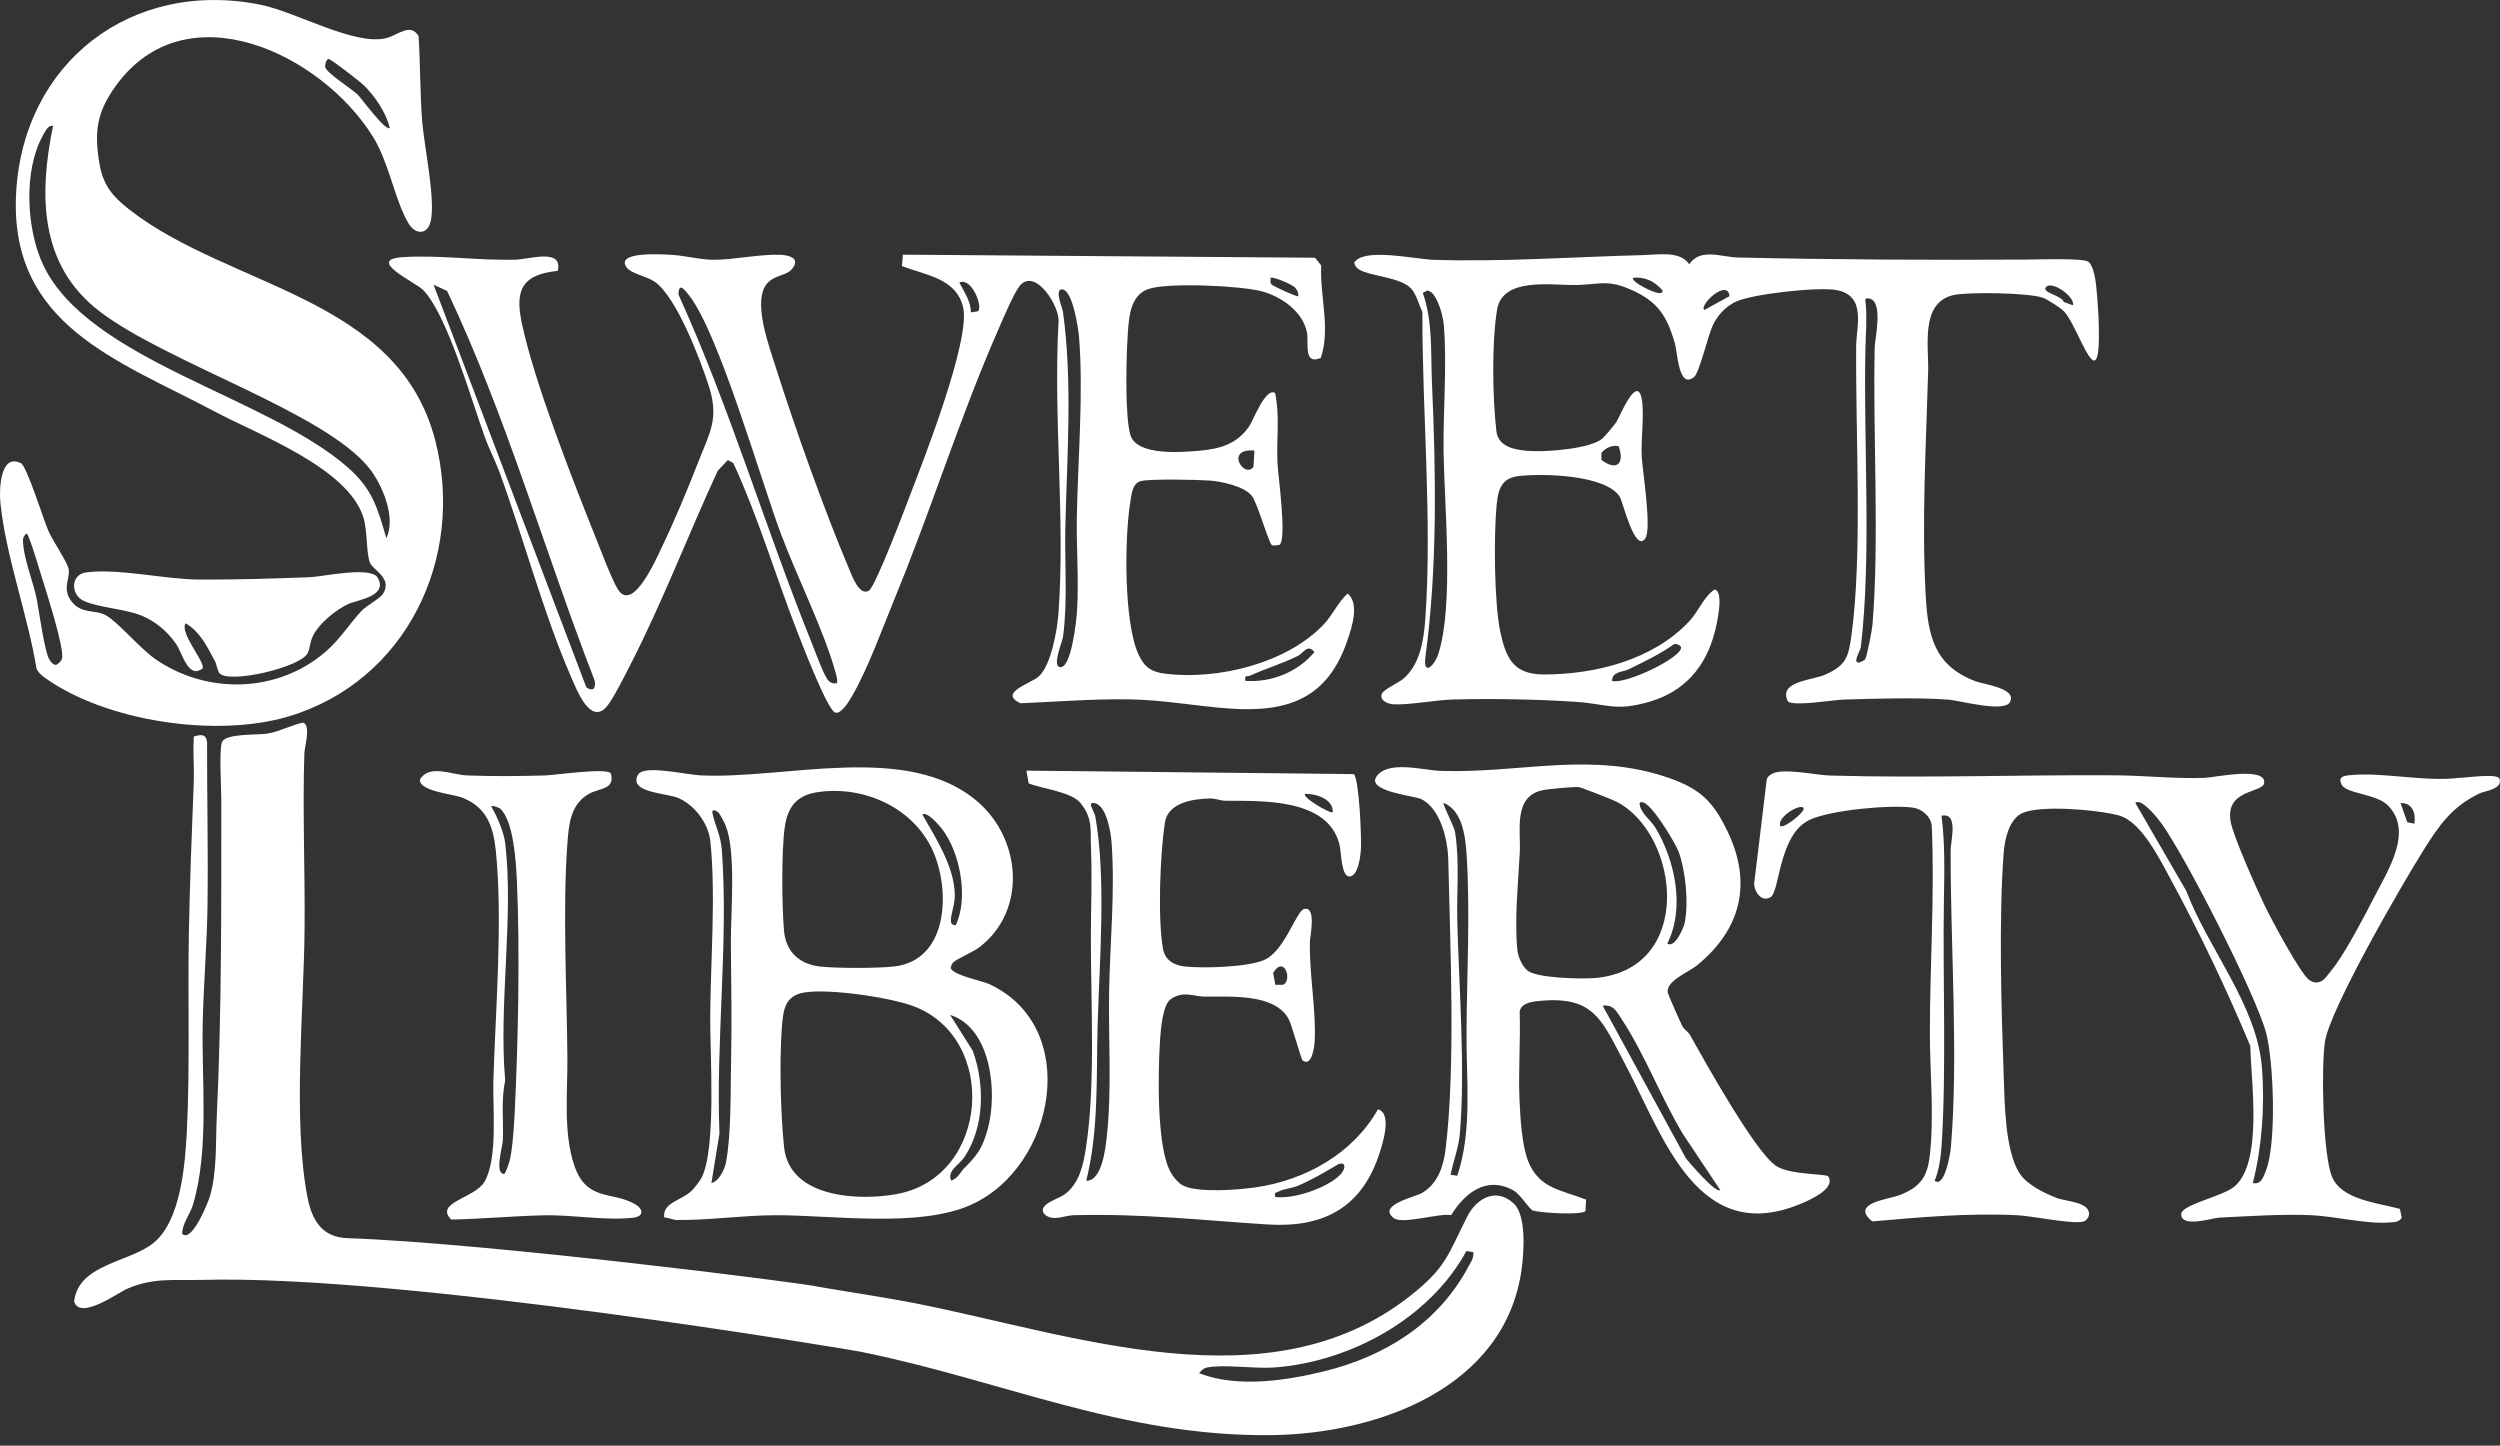 <?xml version="1.0" encoding="UTF-8"?><svg id="b" xmlns="http://www.w3.org/2000/svg" viewBox="0 0 230 133"><rect x="0" y="0" width="230" height="133" fill="#333333" stroke="none"/><path d="M139.29,110.75c-1.6-1.54-3.44-.55-4.32,1.2-1.78,3.53-1.92,4.66-5.23,7.27-12.97,10.22-30.91,3.57-45.45.7-2.98-.59-6.02-1.02-9.02-1.54-.69-.26-30.4-4.03-43.31-4.47-2.3-.08-3.25-1.6-3.67-3.75-1.37-7.1-.33-17.35-.27-24.72.05-5.36-.19-10.77-.02-16.12.02-.6.63-2.63-.12-2.84-1.05.22-2.16.81-3.21,1-.92.17-4-.04-4.26.83-.26.89-.05,4.08-.05,5.26,0,9.59.04,19.55-.42,29.23-.11,2.34.04,4.94-.62,7.23-.16.58-1.68,4.36-2.56,3.48,0-.96.72-1.75,1-2.7,1.51-5.09.77-11.44.89-16.7.08-3.6.39-7.2.44-10.79.07-5.02-.05-10.06-.04-15.06-.11-.79-.62-.68-1.22-.5-.09,1.44.05,2.89-.01,4.33-.18,4.48-.35,9.05-.44,13.55-.12,6.08.11,12.4-.19,18.45-.16,3.06-.56,8.25-3.08,10.27-2.22,1.79-6.88,1.93-7.29,5.35.49,1.82,4.06-.8,4.91-1.16,2.46-1.04,4.31-.73,6.84-.8,18.62-.53,60.02,6.49,60.61,6.61,13.02,2.63,24.12,7.84,37.81,7.67,9.75-.12,21.5-4.33,23-15.27.21-1.56.45-4.91-.71-6.02ZM135.02,116.67c-2.8,5.12-7.62,8.12-13.2,9.49-3.55.87-8.04,1.54-11.5.17.22-.26.38-.45.74-.52,1.62-.31,4.35.13,6.15,0,6.99-.51,14.32-4.5,17.7-10.72l.64.12c.06.58-.29,1-.55,1.47Z" fill="#fff"/><path d="M121.51,32.93c-1.62.69-1.09-1.38-1.27-2.34-.36-1.9-2.31-3.27-4.08-3.77-1.92-.54-8.6-.84-10.45-.25s-1.87,2.87-1.98,4.6c-.12,1.94-.24,7.19.27,8.86.59,1.93,4.71,1.58,6.41,1.43,1.91-.17,3.42-.64,4.53-2.26.36-.53,1.51-3.61,2.37-3.04.45,2.1.11,4.32.22,6.46.05,1.1.89,7.06.18,7.5-.2.05-.5.09-.68.04-.28-.08-1.33-3.87-1.86-4.54-.71-.89-2.79-1.33-3.89-1.41s-5.52-.17-6.33.05-.86,1.32-.97,1.99c-.53,3.25-.6,11.06.78,14,.55,1.17,1.22,1.59,2.5,1.74,4.83.57,11.1-.96,14.51-4.53.83-.87,1.32-2.06,2.22-2.86,1.08.95.41,3.01,0,4.23-1.79,5.37-5.39,6.73-10.81,6.36-3.06-.21-6.16-.81-9.33-.85-3.33-.05-6.63.22-9.96.36-2.09-.98.94-1.8,1.68-2.47,1.14-1.03,1.7-4.3,1.81-5.82.63-8.63-.48-18,0-26.71.21-1.44-2.17-5.19-3.59-3.37-.55.7-1.59,3.18-2.01,4.14-3.48,7.95-6.07,16.31-9.37,24.34-1.11,2.71-2.57,6.72-3.98,9.16-.23.4-1.07,1.87-1.64,1.56-.75-.41-3.08-6.48-3.55-7.7-1.95-5.04-3.51-10.32-5.77-15.22l-.51-.29-.93.99c-2.71,5.87-5.08,12.09-8.03,17.83-.47.92-1.63,3.26-2.23,3.92-1.5,1.64-2.75-1.68-3.25-2.83-2.52-5.77-4.38-12.83-6.59-18.85-.37-1-.88-1.98-1.26-2.98-1.22-3.31-3.5-11.46-5.76-13.74-.68-.68-5.27-2.77-1.9-3s6.96.32,10.41.23c1.29-.03,4.39-1.09,3.89,1.03-3.22.33-3.95,1.68-3.32,4.73,1.15,5.49,4.68,14.47,6.84,19.87.43,1.07,1.52,3.96,2.04,4.74,1.36,2.06,3.46-2.76,3.97-3.82,1.16-2.4,2.4-5.37,3.37-7.86,1.07-2.75,1.97-4.03,1.01-7.04-.77-2.41-2.99-8.26-5-9.63-.67-.46-2.15-.75-2.55-1.28-1.18-1.55,3.38-1.23,4.17-1.18,1.22.07,2.59.45,3.81.45,1.85,0,4.36-.54,6.15-.46.92.04,1.83.37,1.07,1.3-.61.74-1.92.51-2.54,1.7-.91,1.76.41,5.36,1,7.23,1.81,5.71,4.46,13.16,6.78,18.66.28.67.95,2.52,1.82,2.02.6-.35,3.29-7.46,3.74-8.65,1.3-3.38,5.63-14.41,4.94-17.42-.62-2.69-3.49-2.97-5.63-3.8l.09-1.05,37.91.28.57.71c-.14,2.85.88,5.78-.04,8.53ZM119.16,26.47c-.28-.32-2.13-1.07-2.26-.91.02.25-.11.46.13.65.19.15,2.31,1.14,2.41,1.04.04-.29-.1-.57-.28-.78ZM89.32,28.74l.64-.1c.52-.35-.56-3.17-1.7-2.65.44.89,1.06,1.71,1.06,2.75ZM53.94,63.23c.6.42.92.13.76-.64-4.61-11.89-8.11-24.31-13.57-35.83l-1.24-.56,14.05,37.03ZM77.01,62.86c.05-.3-.03-.56-.1-.85-1.08-3.98-3.59-8.93-5.08-12.94-1.85-4.95-5.7-18.42-8.43-21.89-.44-.56-.96-1.25-.98-.08,4.73,10.4,7.98,21.45,12.26,32.05.28.7,1.11,2.97,1.48,3.4.26.3.47.35.86.31ZM97.7,26.62c-.71-.01.05,1.75.09,2.03.9,6.55.37,13.33.22,19.91-.07,3.24.22,6.67-.2,9.95-.07.56-1.02,2.71-.32,2.86,1.09.24,1.55-4.41,1.6-5.18.17-2.81-.07-5.86-.02-8.71.1-5.21.62-11.38.2-16.5-.06-.72-.58-4.35-1.57-4.36ZM115.41,41.45c-2.81-.23-.89,2.67-.09,1.49l.09-1.49ZM114.57,62.64c2.39.17,4.83-.81,6.36-2.65-.62-.8-1.01.1-1.54.36-1.47.73-2.95,1.15-4.35,1.8-.3.14-.58-.13-.46.48Z" fill="#fff"/><path d="M35.16,54.74c1.11-1.54-.94-2.3-1.16-3.05-.32-1.07-.19-2.88-.57-4.09-1.41-4.55-9.65-7.6-13.62-9.71C10.91,33.16.86,29.96,1.48,17.82,2.1,5.75,12.1-1.96,23.99.44c3.26.66,8.63,3.79,11.54,3.07,1.08-.27,2.22-1.45,2.98-.19.16,2.57.13,5.16.32,7.73.18,2.35,1.25,7.26.8,9.28-.28,1.28-1.4,1.3-2.04.23-1.27-2.12-1.8-5.61-3.27-7.97C29.59,4.96,17.12-1.06,10.65,7.9c-1.74,2.41-2,4.2-1.5,7.15.34,2.02,1.23,3.04,2.76,4.24,9.27,7.22,24.74,7.98,28.14,21.26,2.76,10.76-2.65,22.13-13.53,25.37-6.56,1.96-16.71.48-22.34-3.53-.35-.25-.63-.48-.82-.87-.8-4.93-2.85-10.41-3.33-15.33-.1-1.06-.05-4.53,1.89-3.58.55.27,2.08,5.19,2.51,6.18.39.92,1.68,2.8,1.86,3.46.25.89-.65,1.88.29,3.08s2.14.72,3.17,1.28,3.15,3.05,4.49,3.99c4.75,3.32,11.26,3.18,15.68-.61,1.39-1.19,2.21-2.59,3.38-3.83.37-.39,1.6-1.08,1.85-1.43ZM35.86,11.78c-.34-1.45-1.4-2.99-2.46-4-.33-.31-2.96-2.36-3.16-2.35-.22.01-.35.47-.32.73.06.52,2.4,1.98,2.98,2.54.33.32,2.61,3.45,2.97,3.07ZM4.89,11.57c-.5-.06-.73.52-.93.87-1.83,3.24-1.54,8.7.04,11.99,4.19,8.74,20.61,12.05,28.04,18.61,2.22,1.96,2.7,3.69,3.5,6.47.93-1.88-.38-4.95-1.59-6.46-4.15-5.17-18.62-9.67-24.81-14.42-5.53-4.25-5.56-10.71-4.26-17.04ZM2.45,49.09c-.43.3-.34.69-.3,1.14.11,1.28.9,3.35,1.2,4.75.24,1.14.74,5.08,1.23,5.76.13.19.34.46.61.42.21-.13.44-.32.51-.57.27-.89-1.53-6.44-1.93-7.73-.14-.46-1.12-3.76-1.32-3.77Z" fill="#fff"/><path d="M164.47,64.5c-.86-1.85,2.25-1.89,3.49-2.45,1.88-.84,2.1-1.62,2.37-3.56,1.04-7.58.36-18.69.44-26.68.02-1.86.96-4.62-1.84-5.13-1.65-.3-7.9.36-9.37,1.14-.82.44-1.46,1.11-1.89,1.92-.54,1-1.29,4.54-1.83,4.96-1.42,1.12-1.5-2.27-1.76-3.15-.74-2.5-1.55-3.8-4.01-4.89-2.2-.98-2.95-.48-5.06-.44-2.3.04-6.78-.76-7.28,2.27s-.42,8.16-.06,11.19c.17,1.42,1.66,1.7,2.87,1.8,1.53.13,5.8-.16,6.91-1.16.21-.19,1.09-1.24,1.26-1.5.27-.4,1.9-4.47,2.33-2.11.26,1.42-.09,3.73,0,5.3.08,1.41.93,6.62.33,7.52-.95,1.4-2.07-3.36-2.34-3.81-1.28-2.06-7.14-2.18-9.33-1.92-1.58.19-1.87,1.23-2.01,2.66-.27,2.8-.23,9.04.35,11.73.52,2.41,1.24,3.86,4,3.86,4.73,0,10.05-1.34,13.37-4.89.87-.93,1.35-2.29,2.33-2.92.92.13.19,3.27,0,3.98-.84,3.17-2.79,5.4-5.96,6.33s-3.93.21-6.77.02c-3.64-.24-7.59-.31-11.25-.22-1.63.04-3.94.5-5.5.45-.5-.02-1.32-.29-1.15-.93.11-.41,1.54-1.04,1.99-1.42,1.52-1.28,1.88-3.5,2.02-5.4.66-9.08-.29-19.2-.26-28.35-.33-.67-.55-1.67-1.08-2.2-1.17-1.17-4.6-1.08-5.08-2.04-.1-.21-.18-.3.03-.47,1.1-1.14,5.57-.14,7.12-.09,6.42.21,12.92-.27,19.32-.43,1.42-.04,3.4-.41,4.24.84,1.01-1.52,2.97-.66,4.45-.62,8.83.2,17.72.24,26.52.19,1,0,5.24-.16,5.75.2.43.31.64,1.51.7,2.06.1.89.2,2.26.24,3.15.31,8.37-1.78.81-3.18-.64-.31-.33-1.51-1.09-1.93-1.25-1.22-.47-6.94-.56-8.26-.25-3.05.71-2.24,4.7-2.31,7.02-.19,6.69-.6,13.79-.23,20.56.21,3.76.77,6.49,4.57,7.94.78.3,3.85.64,3.19,1.91-.53,1.02-4.59-.14-5.73-.22-2.9-.2-6.61-.09-9.56,0-.95.03-4.64.65-5.14.17ZM150.2,25.56c.06.27.35.45.57.6.24.16,2.21,1.29,2.19.57-.71-.84-1.64-1.31-2.75-1.16ZM190.72,28.1c.21-.85-2.18-2.46-2.54-1.59-.18.43,1.56.73,1.69,1.27l.85.31ZM131.69,26.9c-.1-.09-.24-.12-.36-.18l-.43.22c.93,2.69.72,5.49.84,8.27.37,8.32.51,17.01-.6,25.23-.24,1.78.81.87,1.19-.29,1.44-4.47.55-13.65.48-18.58-.05-3.73.33-8.05.02-11.67-.07-.84-.51-2.43-1.13-3ZM159.11,27.25c-.12-1.64-2.77.71-2.33,1.28l2.33-1.28ZM171.58,60.69c.18-.27.65-2.75.69-3.23.64-7.9.03-17.33.2-25.45.02-.91.84-4.32-.52-4.55-.47-.08-.32.19-.3.51.12,1.66,0,2.5-.03,4.04-.2,8.68.58,19.13-.43,27.55-.04.31-.84,1.55-.1,1.38.06-.01.47-.22.49-.26ZM148.91,41.05c-.6-.13-1.2.16-1.58.61v.65c1.42,1.08,2.17.32,1.58-1.26ZM148.3,62.64c1.15.38,6.4-2.11,6.36-3.07,0-.15-.46-.44-.69-.28-1.28.91-2.7,1.58-4.1,2.27-.58.29-1.57.2-1.56,1.08Z" fill="#fff"/><path d="M213.78,90.13c.15-.12.92-1.11,1.09-1.35,1.18-1.67,2.59-4.36,3.54-6.21,1.27-2.47,3.65-6.09,1.27-8.48-1.04-1.05-3.83-1.07-4.25-1.9-.32-.64.06-.8.63-.86,3.07-.35,7,.64,10.2.23.62.01,3.53-.46,3.7.1.29.95-1.38,1.11-1.84,1.33-2.54,1.23-3.7,2.9-5.16,5.23-1.96,3.12-8.63,14.64-9.07,17.64-.34,2.38-.21,10.24.65,12.39s4.3,2.42,6.25,2.97l.17.8c-.27.44-.62.4-1.06.44-2.02.2-5.08-.56-7.22-.66-2.61-.12-5.84.09-8.49.22-.67.03-3.51.99-3.52-.32,0-.87,3.85-1.64,4.9-2.54,2.65-2.26,1.51-9.69,1.46-12.92-2.11-5.08-4.69-10.49-7.33-15.35-1-1.84-2.68-5.28-4.74-5.86-1.81-.51-7.53-1.05-9.07-.14-1.09.64-1.46,2.38-1.55,3.54-.46,6.06-.22,14.4,0,20.57.09,2.52.12,6.84,1.45,8.93.68,1.07,2.27,1.83,3.44,2.29.83.32,3.24.36,2.93,1.66-.07.19-.21.38-.39.47-.75.36-4.81-.47-6.04-.54-4.49-.24-9.02.17-13.48.56-2.08-1.68,1.45-2.02,2.49-2.41,1.84-.71,2.57-1.61,2.79-3.57.44-3.84.01-7.6.02-11.41,0-6.34.45-12.67.17-19.03-.11-.86-.9-1.53-1.74-1.65-2.08-.28-7.59.22-9.5,1.13-2.86,1.35-2.72,6.59-3.59,7.11-.92.56-1.68-.75-1.47-1.55l1.12-9.28c.05-.23.22-.33.39-.46.95-.67,4.12.07,5.39.1,8.74.25,17.57-.08,26.32-.02,2.73.02,5.5.34,8.27.23.74-.03,5.66-1.08,5.39.5-.16.9-3.61.55-3.08,3.53.25,1.39,2.4,6.19,3.12,7.7.53,1.12,3.37,6.45,4.14,6.89.19.11.38.22.61.21.26-.01.48-.09.68-.26ZM207.27,108.84c.78.17,1.01-.66,1.22-1.21.96-2.5.69-9.99-.01-12.61-.96-3.57-7.37-16.12-9.6-19.23-.31-.43-1.86-2.43-2.43-1.92l4.7,8.12c2.02,5.36,6.55,10.54,6.96,16.36.25,3.47,0,7.12-.85,10.49ZM222.12,75.79c.16-.95-.17-1.95-1.27-1.91l.62,1.77.65.13ZM165.9,74.3c-.39-.34-2.42.89-2.12,1.69.3.31,2.46-1.4,2.12-1.69ZM177.99,108.63c.92.72,1.45-2.56,1.49-3.06.71-8.4-.05-18.75-.02-27.35,0-.89.75-3.51-.84-3.17.32,2.51.27,5.1.22,7.64-.12,7.32.24,15.49-.21,22.68-.07,1.04-.24,2.34-.65,3.27Z" fill="#fff"/><path d="M87.68,88.55c-.11.11-.16.32-.22.48.1.66,2.87,1.2,3.53,1.5,8.54,3.93,6.13,16.84-1.68,20.32-4.77,2.13-12.7.94-17.93.95-2.97,0-6.1.47-9.1.44-.38,0-.78-.23-1.17-.23-.18-1.38,1.6-1.57,2.51-2.45.26-.25.76-.9.92-1.2,1.39-2.71.77-11.42.8-14.89.03-4.95.53-11.22.01-16.1-.18-1.64-1.48-3.37-3.02-3.98-.95-.38-3.68-.46-3.78-1.54-.02-.29.08-.57.31-.75.83-.64,4.35.17,5.54.23,7.76.41,19.15-3.12,25.56,2.44,3.99,3.45,4.53,9.96.19,13.34-.63.49-2.09,1.07-2.47,1.45ZM75.27,72.87c-1.97.28-2.82,1.36-3.08,3.28-.3,2.2-.26,7.23-.06,9.49.17,1.91,1.4,3.06,3.3,3.28,1.55.17,5.24.17,6.79,0,5.02-.54,5.24-6.94,3.62-10.61-1.76-3.98-6.33-6.05-10.56-5.44ZM66.13,74.79c-.15-.17-.68-.48-.58.04.22,1.1.76,2,.86,3.38.62,8.49-.56,17.54-.22,26.07l-.74,4.56c.68-.13,1.21-1.26,1.33-1.85.51-2.57.42-6.76.48-9.48.08-3.6,0-7.22-.02-10.82-.01-2.78.49-8.34-.48-10.73-.1-.26-.48-.99-.63-1.17ZM84.86,74.94c1.22,2.15,2.91,4.74,2.98,7.3.03.95-.34,1.73-.36,2.43,0,.31.15.46.45.44,1.2-2.48.4-6.73-1.29-8.88-.23-.3-1.36-1.62-1.78-1.29ZM73.99,91.31c-1.82.3-1.94,1.66-2.06,3.24-.23,2.99-.12,8.02.21,11.02.5,4.63,6.86,4.95,10.43,4.27,8.46-1.61,9.3-14.31,1.5-17.26-2.2-.83-7.82-1.65-10.08-1.27ZM88.76,107.43c1.18-1.2,1.62-1.8,2.1-3.52.93-3.28.39-9.32-3.45-10.54l2.09,3.31c1.11,3.09,1.08,6.98-.77,9.77-.48.72-1.63,1.26-1.22,2.17.67-.24.85-.8,1.24-1.2Z" fill="#fff"/><path d="M168.21,108.24c.67,1.08-1.56,2.08-2.31,2.41-9.75,4.26-12.91-6.23-16.43-12.83-2.12-3.97-2.78-6.3-8.07-5.71-.62.07-1.47.23-1.59.96.09,2.75-.14,5.53-.01,8.27.08,1.61.22,4.1.81,5.54,1.04,2.52,3.07,2.58,5.31,3.49l-.06,1.04c-.28.41-4.21.18-4.85-.05-.32-.12-1.12-1.48-1.77-1.84-2.46-1.37-4.48.22-5.73,2.27-1.16-.2-4.48.89-5.29.27-1.54-1.2,1.97-1.93,2.61-2.31,1.43-.84,1.97-2.43,2.16-3.99.94-7.67.42-18.79.25-26.68-.04-1.81-.72-4.71-2.5-5.57-.57-.28-5.03-.7-4.11-2.06,1.04-1.54,4.34-.58,5.86-.53,7.39.26,13.94-1.87,21.16.69,2.85,1.01,4,2.21,5.29,4.89,2.28,4.75,1.24,9-2.81,12.31-.77.63-2.87,1.43-2.7,2.51.03.17,1.19,2.8,1.36,3.11.15.28.51.47.69.79,1.37,2.45,5.99,10.74,7.9,12.03,1.29.87,4.67.72,4.84.99ZM140.51,89.28c.86.72,4.96.8,6.19.7,9.22-.75,7.88-13.17,2.03-16.22-.38-.2-3.31-1.34-3.5-1.35-.53-.03-2.77.17-3.31.29-2.73.57-1.99,3.7-2.1,5.74-.15,2.77-.49,6.15-.23,8.9.06.66.41,1.5.93,1.94ZM134.06,108.19c1.41-4.12.83-8.87.86-13.24.03-5.22.34-10.84.02-16.11-.1-1.67-.33-4.27-2.13-4.97-.11.12.97,2.17,1.05,2.66.44,2.71.14,5.58.21,8.25.16,6.09.74,13.49.24,19.5-.11,1.27-.61,2.56-.86,3.8l.62.09ZM153.39,86.8c.67.5,1.5-1.41,1.6-1.89.38-1.86.09-4.86-.59-6.64-.21-.56-2.84-5.16-3.56-4.39.03.89.99,1.51,1.45,2.26,1.82,3,2.75,7.43,1.1,10.66ZM158.26,109.48l-3.43-5.15c-2-3.32-3.49-7.29-5.6-10.51-.45-.69-.8-1.46-1.78-1.29l7.67,14.06c.21.25,2.75,3.28,3.15,2.89Z" fill="#fff"/><path d="M119.87,97.61c-.17-.11-.99-3.26-1.32-3.87-1.31-2.38-5.39-2.02-7.7-2.05-1.11-.01-1.97-.57-3.14.23-.73.5-.92,2.74-.98,3.68-.19,2.87-.35,9.79.94,12.19.25.47.75,1.09,1.23,1.31,1.44.65,4.97.37,6.6.14,4.58-.66,8.97-3.1,11.27-7.18,1.36.35.41,3.27.06,4.29-1.67,4.85-5.18,6.62-10.23,6.3-6.3-.4-11.36-1.01-17.83-.85-.86.02-1.89.61-2.67-.08-.76-.89,1.32-1.44,1.83-1.82,1.39-1.03,1.74-2.75,1.99-4.37.89-5.92.42-13.39.44-19.48.01-2.73.12-5.34.01-8.05-.07-1.67.19-2.68-.96-4.12-.82-1.03-3.54-1.31-4.77-1.81l-.21-1.17,30.13.32c.49.52.72,5.99.64,7-.05.64-.25,2.29-.99,2.41-.84.14-.8-2.3-.99-2.99-1.11-4.19-7.03-3.95-10.45-3.97-.5,0-.92-.22-1.44-.21-1.55.03-3.88.37-4.16,2.22-.44,2.88-.67,8.78-.18,11.59.18,1.03.97,1.53,1.96,1.64,1.66.2,5.96.08,7.44-.63,1.85-.89,2.87-4.5,3.61-4.66,1.14-.25.51,2.6.51,3.05-.06,2.98.59,6.32.44,9.13-.02.46-.26,2.34-1.06,1.79ZM122.62,74.72c.03-1.23-1.54-1.69-2.54-1.69-.38.29,2.36,1.89,2.54,1.69ZM99.93,108.63c1.45.05,1.78-2.98,1.9-4.13.47-4.28.13-9,.21-13.36s.55-9.12.23-13.56c-.07-.97-.45-3.51-1.6-3.7-.69-.12.01.79.09,1.19,1.03,5.72.39,13.39.22,19.26-.13,4.79.12,9.65-1.05,14.31ZM117.34,90.6h.69c.89-.32.16-2.8-.9-1.1l.2,1.1ZM117.32,110.12c1.71.23,4.9-.85,6.05-2.12.44-.49.47-1.17-.25-.89-1.21.71-2.44,1.45-3.74,1.99-.55.23-1.28.27-1.79.54-.25.14-.36,0-.27.47Z" fill="#fff"/><path d="M56.2,71.15c.39,1.51-1.03,1.34-1.99,1.87-1.71.94-1.88,2.78-2.01,4.57-.45,6.17-.05,13.44,0,19.71.03,3.13-.4,6.9.64,9.94,1.14,3.33,3.49,2.33,5.58,3.54.79.46.83,1.14-.17,1.25-2.53.29-5.6-.29-8.29-.22-2.83.07-5.62.33-8.45.39-1.57-1.57,2.15-1.96,3.05-3.46,1.26-2.11.76-6.84.83-9.34.2-6.52.88-14.8.22-21.18-.24-2.28-.89-4.02-3.18-4.87-.82-.3-4-.58-3.78-1.67.88-1.39,2.91-.4,4.3-.34,2.29.09,4.93.07,7.23,0,.9-.03,5.67-.73,6.01-.19ZM45.98,74.37c-.05-.04-.71-.33-.78-.17.54.94,1.15,2.31,1.28,3.38.8,6.71-.62,14.97,0,21.84-.4,1.8-.14,3.66-.22,5.5-.03.63-.78,3.07.11,3.08.14,0,.45-.97.51-1.19.27-1.07.4-3.05.46-4.21.33-6.57.51-15.1.21-21.63-.07-1.62-.3-5.52-1.56-6.6Z" fill="#fff"/><path d="M34.75,53.15c.98,1.71-1.88,2.04-2.69,2.41-1.16.54-2.66,1.75-3.25,2.9-.31.62-.28,1.17-.5,1.62-.62,1.3-7.16,2.84-8.11,1.87-.18-.19-.26-.82-.44-1.15-.68-1.28-1.37-2.71-2.69-3.46-.54.92,1.72,3.44,1.59,4.13-1.32,1.09-1.89-1.39-2.45-2.21-.8-1.17-1.94-2.14-3.28-2.66-1.48-.58-3.98-.72-5.25-1.33-1.19-.57-1.2-2.42.26-2.61,2.96-.39,7.26.65,10.4.66,3.31.02,6.87-.09,10.2-.22,1.17-.05,5.59-1.03,6.2.04Z" fill="#fff"/></svg>